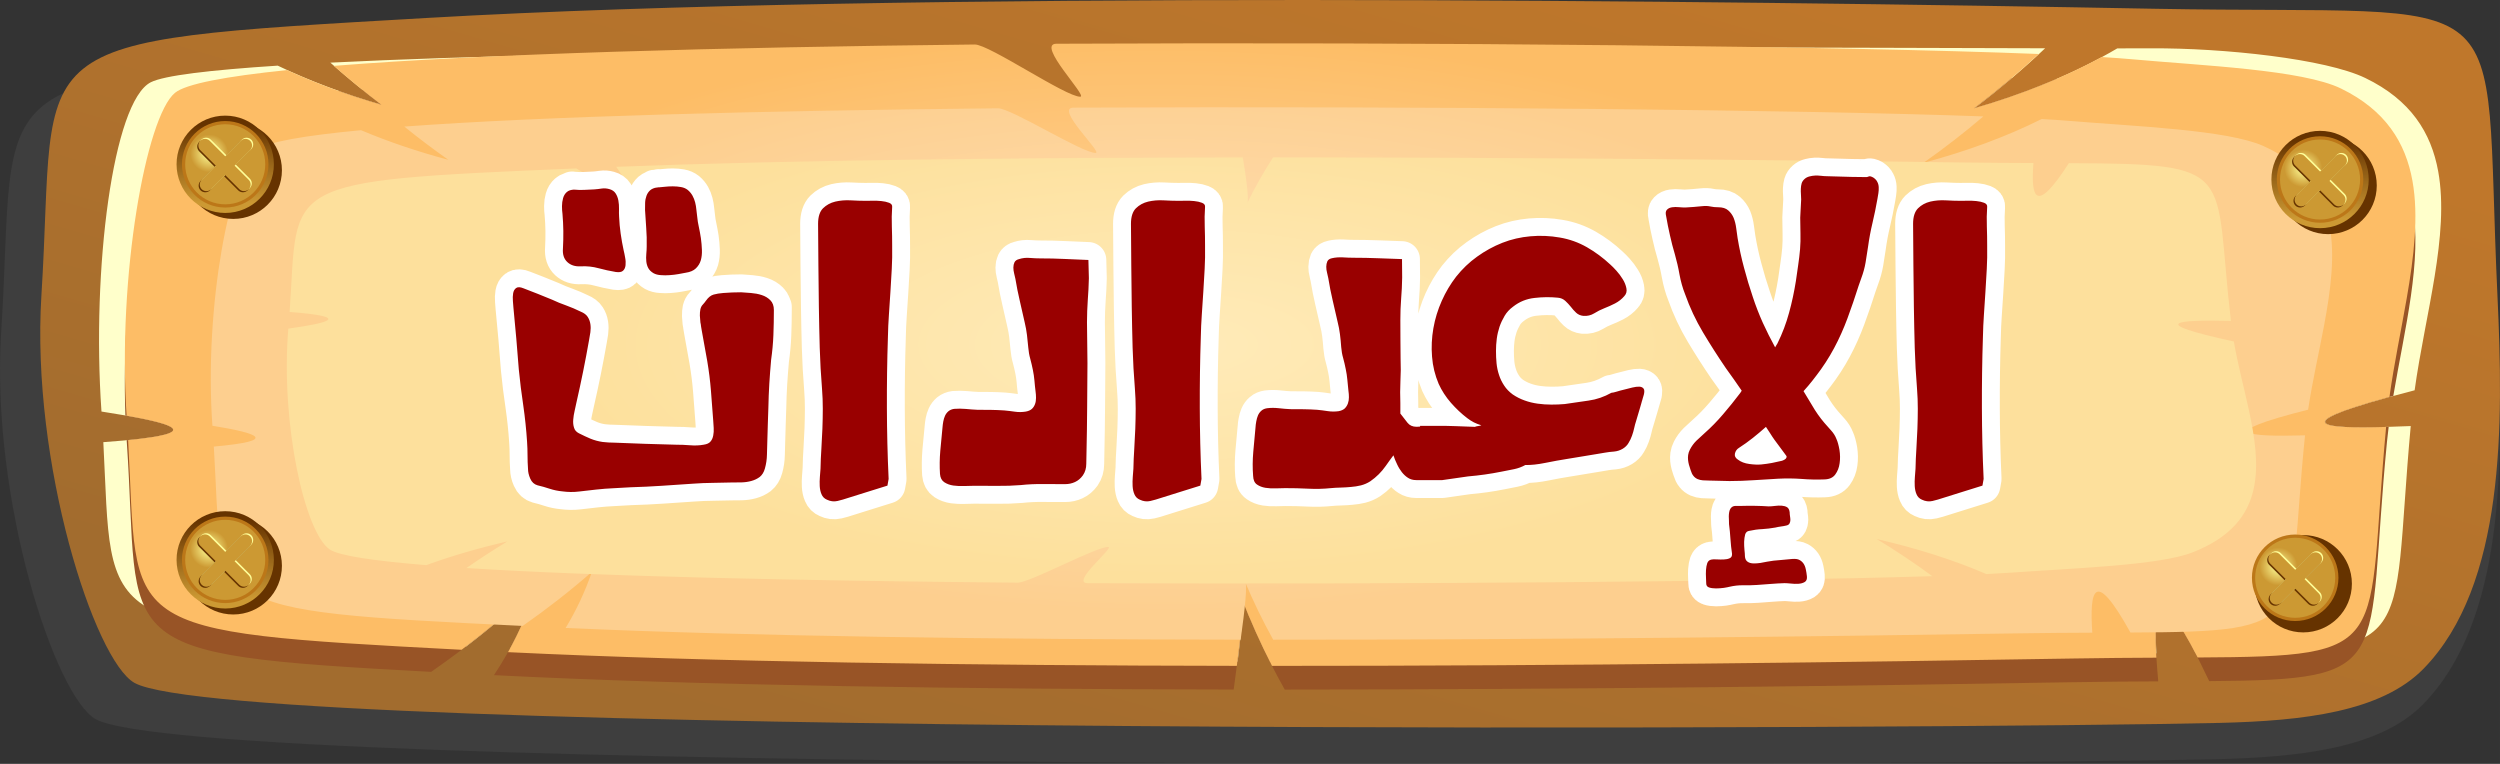 <?xml version="1.0" encoding="UTF-8"?>
<!DOCTYPE svg PUBLIC "-//W3C//DTD SVG 1.1//EN" "http://www.w3.org/Graphics/SVG/1.1/DTD/svg11.dtd">
<!-- Creator: CorelDRAW X7 -->
<svg xmlns="http://www.w3.org/2000/svg" xml:space="preserve" width="59.131mm" height="18.068mm" version="1.1" style="shape-rendering:geometricPrecision; text-rendering:geometricPrecision; image-rendering:optimizeQuality; fill-rule:evenodd; clip-rule:evenodd"
viewBox="0 0 5913160 1806821"
 xmlns:xlink="http://www.w3.org/1999/xlink">
 <rect x="0" y="0" width="5913160" height="1806821" fill="#333333" stroke="none"/>
 <defs>
  <style type="text/css">
   <![CDATA[
    .str0 {stroke:#BC7718;stroke-width:7620.13}
    .str1 {stroke:white;stroke-width:7620.13}
    .str2 {stroke:white;stroke-width:84661.4;stroke-linecap:round;stroke-linejoin:round}
    .fil10 {fill:none}
    .fil7 {fill:#663300}
    .fil3 {fill:#985426}
    .fil17 {fill:#990000}
    .fil12 {fill:#CC9933}
    .fil11 {fill:#FFFF99}
    .fil2 {fill:#FFFFCB}
    .fil0 {fill:#4D4D4D;fill-opacity:0.42}
    .fil15 {fill:url(#id8)}
    .fil8 {fill:url(#id9)}
    .fil1 {fill:url(#id10)}
    .fil6 {fill:url(#id11)}
    .fil16 {fill:url(#id12)}
    .fil14 {fill:url(#id13)}
    .fil5 {fill:url(#id14)}
    .fil9 {fill:url(#id15)}
    .fil13 {fill:url(#id16)}
    .fil4 {fill:url(#id17)}
   ]]>
  </style>
     <mask id="id0">
  <linearGradient id="id1" gradientUnits="userSpaceOnUse" x1="5.48755e+006" y1="389137" x2="5.48755e+006" y2="460058">
   <stop offset="0" style="stop-opacity:1; stop-color:white"/>
   <stop offset="1" style="stop-opacity:0; stop-color:white"/>
  </linearGradient>
      <rect style="fill:url(#id1)" x="5385251" y="322285" width="204603" height="204613"/>
     </mask>
     <mask id="id2">
  <linearGradient id="id3" gradientUnits="userSpaceOnUse" x1="5.42872e+006" y1="1.33113e+006" x2="5.42872e+006" y2="1.40205e+006">
   <stop offset="0" style="stop-opacity:1; stop-color:white"/>
   <stop offset="1" style="stop-opacity:0; stop-color:white"/>
  </linearGradient>
      <rect style="fill:url(#id3)" x="5326420" y="1264281" width="204603" height="204613"/>
     </mask>
     <mask id="id4">
  <linearGradient id="id5" gradientUnits="userSpaceOnUse" x1="532689" y1="1.28875e+006" x2="532689" y2="1.35967e+006">
   <stop offset="0" style="stop-opacity:1; stop-color:white"/>
   <stop offset="1" style="stop-opacity:0; stop-color:white"/>
  </linearGradient>
      <rect style="fill:url(#id5)" x="430387" y="1221901" width="204603" height="204613"/>
     </mask>
     <mask id="id6">
  <linearGradient id="id7" gradientUnits="userSpaceOnUse" x1="532689" y1="353136" x2="532689" y2="424057">
   <stop offset="0" style="stop-opacity:1; stop-color:white"/>
   <stop offset="1" style="stop-opacity:0; stop-color:white"/>
  </linearGradient>
      <rect style="fill:url(#id7)" x="430387" y="286285" width="204603" height="204613"/>
     </mask>
  <linearGradient id="id8" gradientUnits="userSpaceOnUse" x1="532689" y1="296525" x2="532689" y2="480658">
   <stop offset="0" style="stop-opacity:1; stop-color:#663300"/>
   <stop offset="1" style="stop-opacity:1; stop-color:#CC9933"/>
  </linearGradient>
  <linearGradient id="id9" gradientUnits="objectBoundingBox" xlink:href="#id8" x1="50%" y1="10.004%" x2="50%" y2="89.996%">
  </linearGradient>
  <linearGradient id="id10" gradientUnits="userSpaceOnUse" x1="3.33511e+006" y1="-275505" x2="2.67325e+006" y2="1.99631e+006">
   <stop offset="0" style="stop-opacity:1; stop-color:#BF772B"/>
   <stop offset="1" style="stop-opacity:1; stop-color:#A26C2E"/>
  </linearGradient>
  <radialGradient id="id11" gradientUnits="userSpaceOnUse" gradientTransform="matrix(1.25966E-005 0.41 -1.104 2.56339E-005 3.67503E+006 -322216)" cx="2.77446e+006" cy="815754" r="1.33338e+006" fx="2.77446e+006" fy="815754">
   <stop offset="0" style="stop-opacity:1; stop-color:#FFEBB9"/>
   <stop offset="1" style="stop-opacity:1; stop-color:#FDE09C"/>
  </radialGradient>
  <radialGradient id="id12" gradientUnits="userSpaceOnUse" gradientTransform="matrix(0.001 1.26 -1.261 0.001 952150 -261605)" cx="495268" cy="362986" r="35560.6" fx="495268" fy="362986">
   <stop offset="0" style="stop-opacity:1; stop-color:#FFFF99"/>
   <stop offset="1" style="stop-opacity:1; stop-color:#CC9933"/>
  </radialGradient>
  <radialGradient id="id13" gradientUnits="userSpaceOnUse" gradientTransform="matrix(0.001 1.26 -1.261 0.001 2.13152E+006 672742)" xlink:href="#id12" cx="495268" cy="1.2986e+006" r="35560.6" fx="495268" fy="1.2986e+006">
  </radialGradient>
  <radialGradient id="id14" gradientUnits="userSpaceOnUse" gradientTransform="matrix(1.25966E-005 -0.416 -1.104 -2.60073E-005 3.64829E+006 1.95489E+006)" cx="2.75646e+006" cy="807834" r="1.53511e+006" fx="2.75646e+006" fy="807834">
   <stop offset="0" style="stop-opacity:1; stop-color:#FFE1BB"/>
   <stop offset="1" style="stop-opacity:1; stop-color:#FDCF8F"/>
  </radialGradient>
  <radialGradient id="id15" gradientUnits="userSpaceOnUse" gradientTransform="matrix(0.001 1.26 -1.261 0.001 5.94567E+006 -6.46939E+006)" xlink:href="#id12" cx="5.45013e+006" cy="398987" r="35560.6" fx="5.45013e+006" fy="398987">
  </radialGradient>
  <radialGradient id="id16" gradientUnits="userSpaceOnUse" gradientTransform="matrix(0.001 1.26 -1.261 0.001 7.07433E+006 -5.45453E+006)" xlink:href="#id12" cx="5.3913e+006" cy="1.34098e+006" r="35560.6" fx="5.3913e+006" fy="1.34098e+006">
  </radialGradient>
  <radialGradient id="id17" gradientUnits="userSpaceOnUse" gradientTransform="matrix(1.25966E-005 -0.41 -1.104 -2.5634E-005 3.56167E+006 1.87143E+006)" cx="2.73329e+006" cy="750353" r="1.63601e+006" fx="2.73329e+006" fy="750353">
   <stop offset="0" style="stop-opacity:1; stop-color:#FFD6A1"/>
   <stop offset="1" style="stop-opacity:1; stop-color:#FDBD66"/>
  </radialGradient>
 </defs>
 <g id="Layer_x0020_1">
  <g id="_1953768144">
   <path class="fil0" d="M5084366 106752c-1049588,-19481 -3014911,-43011 -4153030,21600 -1009837,57351 -889475,45161 -928546,656561 -25250,395167 127232,862835 223764,916266 238464,132002 4442995,108432 5013275,94661 199723,-4820 387856,-25700 489578,-128202 196403,-197903 192243,-578450 177643,-882315 -36611,-762233 70501,-662001 -822684,-678571z"/>
   <path class="fil1" d="M5097696 20750c-1032677,-19490 -2966370,-43010 -4086159,21601 -993597,57341 -875155,45160 -913605,656561 -24851,395167 125192,862834 220163,916265 234614,132003 4371474,108432 4932564,94662 196513,-4820 381606,-25691 481708,-128212 193243,-197894 189133,-578440 174773,-882305 -36011,-762233 69361,-662001 -809444,-678572zm-4536657 783064c-13170,18800 -21350,43170 -20630,64471 1130,33350 21351,65161 40201,95261 11950,19071 30250,36031 50851,50161 126802,87042 312405,40041 368136,-77421 30420,-64101 -2030,-153883 -65601,-197924 -103282,-71541 -317326,-13960 -372957,65452zm4403115 0c-13160,18800 -21340,43170 -20630,64471 1130,33350 21360,65161 40200,95261 11950,19071 30261,36031 50861,50161 126792,87042 312395,40041 368136,-77421 30421,-64101 -2030,-153883 -65601,-197924 -103291,-71541 -317325,-13960 -372966,65452z"/>
   <path class="fil2" d="M4943914 1547176c-496889,8450 -1215511,17800 -1940003,17590 -24711,-48970 -47001,-99091 -66911,-150352 7000,2490 190,72381 -9690,150292 -619791,-780 -1238321,-8810 -1720590,-30650 25361,-46601 46121,-95532 62461,-146723 -52450,49721 -107931,96922 -166422,141683l-3280 -170c-887985,-46211 -831934,-39231 -855095,-483038 274125,-19711 161773,-46661 -4350,-72422l-110 -1510c-23350,-335235 27351,-731992 116702,-777323 31291,-15880 138292,-28800 300285,-39320 75131,36080 157143,66841 245634,92571 -42340,-32300 -82721,-65531 -121192,-99661 320036,-16081 786964,-25421 1297772,-30651 111662,-1150 384347,139032 499129,138262 101651,-680 45270,-142412 147772,-142842 835664,-3640 1674578,190 2111246,1250 -51951,49131 -107712,96462 -167343,141932 126242,-36710 239274,-83661 338046,-141682 31820,0 58671,-50 79851,-160 172343,-910 412987,24950 506679,70191 107431,51881 155902,129242 172503,220934 27260,150402 -31201,339386 -55771,517729 -350196,90181 -202904,92951 -9231,84611 -49310,535089 29461,535159 -508798,537249 -86232,-165583 -98362,-105872 -92762,450 -48001,310 -99951,800 -156532,1760z"/>
   <path class="fil3" d="M4901083 1613647c-477978,8230 -1165660,17291 -1862302,17391 -39220,-69762 -73261,-141983 -102241,-216624 8970,3180 -4730,116982 -18531,216554 -636360,-890 -1270511,-9751 -1749729,-34051 43290,-64871 76581,-134832 100441,-209584 -76531,72572 -159582,139773 -248914,201804 -783723,-41931 -686221,-55321 -719962,-544609l-220 -3330c174883,-16691 116282,-37651 -3010,-58481 -11520,-315756 50101,-655941 117382,-707122 32421,-24671 173493,-44521 387767,-60141 32440,11540 65891,22340 100321,32350 -15620,-11910 -30960,-23960 -46041,-36110 331416,-21911 813914,-34861 1335973,-40831l113632 -1300 260964 98242 147403 -101332c88441,-60791 242874,-870 363226,-890 670711,-150 1305912,7700 1681458,18620 -28730,24461 -58461,48421 -89231,71891 68161,-19820 132482,-42630 192773,-68551 76962,2750 137893,5620 179593,8600 167513,11951 403967,24671 495619,69441 105091,51321 152502,127853 168753,218544 23640,132002 -18701,294065 -45361,452158 -257465,69781 -166503,78241 -10980,73371 -1480,11550 -2790,23070 -3911,34511 -52390,535239 27691,563569 -420557,566869 -136222,-287595 -134102,-153502 -120562,580 -60321,270 -127932,720 -203753,2030z"/>
   <path class="fil4" d="M4901003 1557586c-484858,8340 -1185490,17561 -1892402,17391 -26811,-52211 -50841,-105732 -72141,-160563 7320,2590 -420,78591 -11001,160513 -624230,-810 -1246951,-9261 -1723949,-32401 27501,-49131 49811,-100902 67141,-155193 -55540,52651 -114481,102482 -176793,149563 -830664,-43731 -763622,-44701 -788833,-496028 169243,-16491 112932,-37101 -3590,-57631 -21760,-330386 46031,-707492 114492,-763693 25730,-21141 119992,-38911 264974,-53741 68922,31550 143383,58821 223104,82001 -39160,-29880 -76641,-60531 -112492,-91991 353806,-28361 914416,-43981 1516106,-50561 33821,-350 215424,123992 249494,123512 18501,-260 -105502,-125062 -56511,-125302 904596,-4440 1860812,5930 2323660,24250 -47801,44291 -98742,87112 -152863,128382 111022,-32280 211834,-72481 301695,-121162 27461,1680 51221,3390 70661,5160 167033,15181 403977,24671 495629,69442 105091,51320 152492,127842 168753,218543 14900,83202 3580,178343 -13491,276905 -13360,77181 -30280,156473 -40900,233764 -243165,66651 -157943,75491 -7951,71091 -49190,524619 26591,542799 -445857,545319 -93842,-183683 -104452,-114252 -97452,430 -59251,270 -125412,730 -199483,2000z"/>
   <path class="fil5" d="M4764061 1498195c-449058,7130 -1097929,15011 -1752610,14871 -24830,-44651 -47101,-90422 -66821,-137323 6780,2230 -380,67211 -10180,137273 -578120,-680 -1154850,-7911 -1596607,-27711 25470,-42011 46120,-86281 62191,-132722 -51441,45031 -106042,87651 -163743,127912 -769303,-37401 -707202,-38221 -730562,-424207 156752,-14110 104591,-31731 -3321,-49281 -20150,-282555 42621,-605050 106032,-653121 23831,-18080 111122,-33281 245394,-45961 63842,26981 132793,50301 206634,70131 -36271,-25560 -70981,-51770 -104182,-78671 327666,-24250 846864,-37611 1404104,-43231 31330,-320 199503,106032 231074,105622 17130,-230 -97712,-106962 -52351,-107172 837784,-3790 1723349,5070 2152016,20751 -44270,37880 -91451,74491 -141582,109792 102832,-27601 196203,-61982 279425,-103612 25430,1430 47430,2890 65431,4400 154692,12980 374136,21110 459018,59391 97321,43881 141232,109332 156292,186903 13800,71161 3310,152523 -12500,236814 -12370,66001 -28041,133812 -37881,199913 -225203,57001 -146272,64551 -7350,60791 -45571,448658 24621,464208 -412927,466368 -86921,-157082 -96741,-97711 -90251,360 -54881,230 -116162,630 -184743,1720z"/>
   <path class="fil6" d="M4638138 384256c-416867,-5710 -1019227,-12010 -1626987,-11900 -23050,35731 -43721,72362 -62011,109882 6280,-1770 -370,-53781 -9470,-109852 -536669,550 -1072068,6340 -1482155,22181 23640,33620 42820,69041 57721,106201 -47751,-36030 -98422,-70131 -151993,-102351 -714162,29930 -656521,30590 -678201,339455 145512,11291 97091,25391 -3080,39441 -18711,226094 39570,484168 98441,522629 22121,14470 103152,26630 227804,36781 59261,-21591 123272,-40261 191813,-56111 -33670,20440 -65901,41420 -96711,62951 304185,19400 786163,30100 1303452,34590 29080,250 185213,-84841 214503,-84521 15901,180 -90691,85591 -48580,85761 777723,3030 1599827,-4070 1997743,-16610 -41090,-30300 -84881,-59611 -131422,-87861 95462,22100 182123,49610 259384,82931 23611,-1160 44031,-2330 60761,-3540 143583,-10380 347306,-16880 426108,-47521 90341,-35120 131112,-87491 145082,-149562 12810,-56931 3070,-122042 -11600,-189494 -11490,-52821 -26030,-107081 -35171,-159972 -209053,-45621 -135782,-51661 -6820,-48661 -42300,-359016 22861,-371456 -383336,-373176 -80672,125692 -89792,78181 -83772,-300 -50951,-190 -107841,-500 -171503,-1371z"/>
   <g>
    <circle class="fil7" cx="5506593" cy="438714" r="115092"/>
    <circle class="fil8" cx="5487556" cy="424593" r="115092"/>
    <circle class="fil9 str0" cx="5487556" cy="424593" r="98493"/>
    <path class="fil10 str1" style="mask:url(#id0)" d="M5487553 326096c-54401,0 -98492,44090 -98492,98501 0,54401 44091,98492 98492,98492 54401,0 98491,-44091 98491,-98492 0,-54411 -44090,-98501 -98491,-98501z"/>
    <g>
     <path class="fil7" d="M5543824 371716l-10 -10c-6110,-6110 -16091,-6110 -22201,0l-36720 36721 -36761 -36751c-6110,-6110 -16100,-6100 -22210,10l0 0c-6110,6110 -6110,16091 0,22201l36760 36750 -33410 33411c-6110,6110 -6110,16080 0,22190l20 20c6110,6110 16080,6110 22190,0l33411 -33400 33370 33370c6110,6110 16091,6110 22201,0l0 0c6110,-6110 6120,-16100 10,-22210l-33371 -33381 36721 -36720c6110,-6110 6110,-16091 0,-22201z"/>
     <path class="fil11" d="M5549184 366356l-10 -10c-6110,-6110 -16090,-6110 -22201,0l-36720 36721 -36761 -36761c-6110,-6110 -16100,-6090 -22210,20l0 0c-6110,6110 -6110,16090 0,22201l36760 36750 -33410 33411c-6110,6110 -6110,16080 0,22190l20 20c6110,6110 16090,6110 22200,0l33401 -33410 33370 33380c6111,6110 16091,6110 22201,0l0 0c6110,-6110 6120,-16110 10,-22220l-33371 -33371 36721 -36720c6120,-6111 6120,-16091 0,-22201z"/>
     <path class="fil12" d="M5546504 369036l-10 -10c-6110,-6110 -16090,-6110 -22201,0l-36720 36721 -36761 -36751c-6110,-6110 -16100,-6100 -22210,10l0 0c-6110,6110 -6110,16091 0,22201l36760 36750 -33410 33411c-6110,6110 -6110,16080 0,22190l20 20c6110,6110 16080,6110 22190,0l33411 -33410 33370 33380c6110,6110 16091,6110 22201,0l0 0c6110,-6110 6120,-16100 10,-22220l-33371 -33371 36721 -36720c6110,-6110 6110,-16091 0,-22201z"/>
    </g>
   </g>
   <g>
    <circle class="fil7" cx="5447762" cy="1380710" r="115092"/>
    <circle class="fil8" cx="5428725" cy="1366589" r="115092"/>
    <circle class="fil13 str0" cx="5428725" cy="1366589" r="98493"/>
    <path class="fil10 str1" style="mask:url(#id2)" d="M5428722 1268091c-54401,0 -98492,44091 -98492,98502 0,54401 44091,98492 98492,98492 54401,0 98491,-44091 98491,-98492 0,-54411 -44090,-98502 -98491,-98502z"/>
    <g>
     <path class="fil7" d="M5484993 1313712l-10 -10c-6110,-6110 -16091,-6110 -22201,0l-36720 36721 -36761 -36751c-6110,-6110 -16100,-6100 -22210,10l0 0c-6110,6110 -6110,16090 0,22201l36760 36750 -33410 33411c-6110,6110 -6110,16080 0,22190l20 20c6110,6110 16080,6110 22190,0l33411 -33400 33370 33370c6110,6110 16091,6110 22201,0l0 0c6110,-6110 6120,-16100 10,-22210l-33371 -33381 36721 -36720c6110,-6111 6110,-16091 0,-22201z"/>
     <path class="fil11" d="M5490353 1308352l-10 -10c-6110,-6110 -16090,-6110 -22201,0l-36720 36721 -36761 -36761c-6110,-6110 -16100,-6090 -22210,20l0 0c-6110,6110 -6110,16090 0,22201l36760 36750 -33410 33411c-6110,6110 -6110,16080 0,22190l20 20c6110,6110 16090,6110 22200,0l33401 -33411 33370 33381c6111,6110 16091,6110 22201,0l0 0c6110,-6110 6120,-16110 10,-22220l-33371 -33371 36721 -36720c6120,-6111 6120,-16091 0,-22201z"/>
     <path class="fil12" d="M5487673 1311032l-10 -10c-6110,-6110 -16090,-6110 -22201,0l-36720 36721 -36761 -36751c-6110,-6110 -16100,-6100 -22210,10l0 0c-6110,6110 -6110,16090 0,22201l36760 36750 -33410 33411c-6110,6110 -6110,16080 0,22190l20 20c6110,6110 16080,6110 22190,0l33411 -33410 33370 33380c6110,6110 16091,6110 22201,0l0 0c6110,-6110 6120,-16100 10,-22220l-33371 -33371 36721 -36720c6110,-6111 6110,-16091 0,-22201z"/>
    </g>
   </g>
   <g>
    <circle class="fil7" cx="551729" cy="1338329" r="115092"/>
    <circle class="fil8" cx="532692" cy="1324208" r="115092"/>
    <circle class="fil14 str0" cx="532692" cy="1324208" r="98493"/>
    <path class="fil10 str1" style="mask:url(#id4)" d="M532689 1225711c-54401,0 -98492,44090 -98492,98501 0,54401 44091,98492 98492,98492 54401,0 98492,-44091 98492,-98492 0,-54411 -44091,-98501 -98492,-98501z"/>
    <g>
     <path class="fil7" d="M588960 1271332l-10 -10c-6110,-6111 -16090,-6111 -22200,0l-36721 36720 -36761 -36751c-6110,-6110 -16100,-6100 -22210,10l0 0c-6110,6111 -6110,16091 0,22201l36761 36750 -33411 33411c-6110,6110 -6110,16080 0,22190l20 20c6110,6111 16080,6111 22190,0l33411 -33400 33371 33370c6110,6111 16090,6111 22200,0l0 0c6110,-6110 6120,-16100 10,-22210l-33371 -33381 36721 -36720c6110,-6110 6110,-16090 0,-22200z"/>
     <path class="fil11" d="M594320 1265971l-10 -10c-6110,-6110 -16090,-6110 -22200,0l-36721 36721 -36761 -36761c-6110,-6110 -16100,-6090 -22210,20l0 0c-6110,6111 -6110,16091 0,22201l36761 36750 -33411 33411c-6110,6110 -6110,16080 0,22190l20 20c6110,6110 16090,6110 22200,0l33401 -33410 33371 33380c6110,6110 16090,6110 22200,0l0 0c6110,-6110 6120,-16110 10,-22220l-33371 -33371 36721 -36720c6120,-6110 6120,-16090 0,-22201z"/>
     <path class="fil12" d="M591640 1268651l-10 -10c-6110,-6110 -16090,-6110 -22200,0l-36721 36721 -36761 -36751c-6110,-6110 -16100,-6100 -22210,10l0 0c-6110,6111 -6110,16091 0,22201l36761 36750 -33411 33411c-6110,6110 -6110,16080 0,22190l20 20c6110,6110 16080,6110 22190,0l33411 -33410 33371 33380c6110,6110 16090,6110 22200,0l0 0c6110,-6110 6120,-16100 10,-22220l-33371 -33371 36721 -36720c6110,-6110 6110,-16090 0,-22201z"/>
    </g>
   </g>
   <g>
    <circle class="fil7" cx="551729" cy="402713" r="115092"/>
    <circle class="fil15" cx="532692" cy="388592" r="115092"/>
    <circle class="fil16 str0" cx="532692" cy="388592" r="98493"/>
    <path class="fil10 str1" style="mask:url(#id6)" d="M532689 290095c-54401,0 -98492,44091 -98492,98502 0,54400 44091,98491 98492,98491 54401,0 98492,-44091 98492,-98491 0,-54411 -44091,-98502 -98492,-98502z"/>
    <g>
     <path class="fil7" d="M588960 335716l-10 -10c-6110,-6110 -16090,-6110 -22200,0l-36721 36720 -36761 -36750c-6110,-6110 -16100,-6100 -22210,10l0 0c-6110,6110 -6110,16090 0,22200l36761 36751 -33411 33410c-6110,6110 -6110,16081 0,22191l20 20c6110,6110 16080,6110 22190,0l33411 -33401 33371 33371c6110,6110 16090,6110 22200,0l0 0c6110,-6110 6120,-16101 10,-22211l-33371 -33380 36721 -36721c6110,-6110 6110,-16090 0,-22200z"/>
     <path class="fil11" d="M594320 330356l-10 -10c-6110,-6111 -16090,-6111 -22200,0l-36721 36720 -36761 -36760c-6110,-6111 -16100,-6091 -22210,20l0 0c-6110,6110 -6110,16090 0,22200l36761 36751 -33411 33410c-6110,6110 -6110,16080 0,22191l20 20c6110,6110 16090,6110 22200,0l33401 -33411 33371 33381c6110,6110 16090,6110 22200,0l0 0c6110,-6111 6120,-16111 10,-22221l-33371 -33370 36721 -36721c6120,-6110 6120,-16090 0,-22200z"/>
     <path class="fil12" d="M591640 333036l-10 -10c-6110,-6110 -16090,-6110 -22200,0l-36721 36720 -36761 -36750c-6110,-6110 -16100,-6100 -22210,10l0 0c-6110,6110 -6110,16090 0,22200l36761 36751 -33411 33410c-6110,6110 -6110,16080 0,22191l20 20c6110,6110 16080,6110 22190,0l33411 -33411 33371 33381c6110,6110 16090,6110 22200,0l0 0c6110,-6111 6120,-16101 10,-22221l-33371 -33370 36721 -36721c6110,-6110 6110,-16090 0,-22200z"/>
    </g>
   </g>
  </g>
  <g>
   <path class="fil10 str2" d="M1214451 728352c-380,-4270 -740,-9670 -1300,-16370 -560,-6700 -380,-12830 560,-18230 930,-5390 3160,-9670 7060,-12470 3730,-2781 9680,-2601 17680,750 11160,4280 22320,8550 33491,13020 10970,4460 22320,8930 33850,13770 10610,5020 21950,9680 33681,13760 11720,4280 23070,9120 34030,14520 7820,3161 13400,7431 16571,12461 3350,5200 5390,10790 6320,16930 930,6140 930,12650 0,19340 -930,6700 -2050,13031 -3170,18801 -8551,48920 -18601,98411 -29951,148082 -1110,5390 -2420,11720 -4080,18780 -1680,7071 -2800,14141 -3350,21021 -570,6890 0,13220 1860,18980 1670,5950 5570,10240 11340,13210 9860,5030 19160,9310 27911,13031 8740,3530 18040,6130 28270,7620 9120,1110 18610,1680 28471,1680 48550,2040 97111,3710 145482,4830 10600,0 21580,370 32921,1300 11350,930 22140,560 32190,-1300 7620,-1120 13020,-3530 16180,-7440 3350,-3720 5391,-8560 6511,-14331 1110,-5760 1490,-11710 1110,-17660 -360,-5960 -730,-11720 -1110,-17310l-5391 -70691c-1860,-23621 -4840,-47071 -8750,-70322l-13020 -72371c-740,-3710 -1310,-6880 -1680,-9860 -180,-2790 -730,-5950 -1480,-9120 -560,-5580 -1120,-10970 -1300,-16180 -190,-5200 370,-10421 1300,-15431 1120,-4470 2970,-8000 5580,-10610 2600,-2790 5210,-5960 7820,-9680 5380,-7620 11340,-12280 17851,-14130 6520,-1870 13950,-2980 22700,-3720 13950,-1120 28080,-1680 42411,-1680 6700,370 14320,930 23260,1680 8930,740 17300,2230 25300,4840 8181,2600 14881,6690 20461,12280 5580,5570 8370,13380 8370,23060 0,20091 -370,39811 -1120,59161 -730,19351 -2600,38881 -5380,58601 -1680,19161 -3170,38131 -4290,56551 -1110,18611 -1860,37391 -2230,56741 -370,13021 -930,25861 -1300,38691 -380,12660 -750,25490 -1120,38511 -180,10980 -560,22140 -930,33490 -180,11530 -1860,22511 -4830,33111 -2420,8930 -6701,15630 -12281,20100 -5770,4270 -12290,7440 -19910,9480 -7440,2050 -15260,3170 -23630,3350 -8180,190 -15811,190 -22881,190 -15250,370 -30500,750 -45581,930 -15070,180 -29950,740 -44640,1850 -25111,1680 -50051,3350 -74602,5030 -24560,1670 -49300,2790 -74231,3540 -12830,731 -26050,1481 -39810,2231 -13771,550 -27341,1670 -41111,3150 -13760,1500 -27351,2990 -40561,4650 -13390,1680 -26780,1500 -40181,-360 -10050,-940 -19900,-2970 -29580,-6140 -9490,-3161 -19160,-5951 -28840,-8181 -7801,-2240 -13571,-7450 -17111,-15630 -3720,-8370 -5390,-16190 -5390,-23440 -750,-10420 -1120,-20831 -1120,-31631 0,-10600 -380,-21580 -1110,-32370 -1870,-28651 -4840,-57111 -8940,-85582 -4280,-28270 -7810,-56731 -10600,-85381 -3710,-48741 -7810,-97102 -12650,-145483zm3310496 -198873c0,-16730 3910,-29021 11710,-36831 8000,-7820 17500,-13020 29030,-15820 11340,-2600 23621,-3710 36461,-2970 13030,740 24560,1120 34600,1120 3730,0 9111,0 16191,-180 7250,-200 14320,0 21570,730 7080,750 13220,2050 18420,4100 5210,2050 7630,5200 7260,9490 -1120,15631 -1300,31251 -750,46691 570,15440 750,30891 750,46511 370,17860 0,35710 -930,53761 -930,18050 -2050,35900 -3170,53771 -1110,17660 -2230,35530 -3530,53581 -1300,18030 -2050,35900 -2420,53750 -1860,56181 -2600,112182 -2410,167803 180,55631 1480,111632 4080,167813l-2780 15800c-15820,4851 -31250,9681 -46520,14521 -15251,4830 -30681,9670 -46311,14510 -8190,2790 -16561,5210 -25121,7250 -8550,2050 -16920,940 -25120,-2980 -6130,-2600 -10410,-6880 -12830,-12830 -2600,-5950 -3900,-12470 -4270,-19531 -380,-7070 -200,-14320 370,-21590 730,-7250 1110,-13570 1480,-19150 370,-15811 930,-31631 2050,-47251 930,-15630 1670,-31451 2420,-47261 550,-15810 930,-31620 930,-47441 0,-15810 -560,-31620 -1860,-47610 -2610,-32381 -4470,-64572 -5390,-96552 -930,-32001 -1500,-64191 -2050,-96932 -380,-33120 -750,-65851 -1120,-98041 -380,-32371 -560,-65111 -740,-98232zm-584150 -18410c-1680,-7070 -1110,-11911 2050,-15071 2970,-3170 7070,-5020 12270,-5770 5030,-750 10420,-750 16190,-180 5960,550 10790,750 14880,750 6511,-380 13211,-750 20101,-1320 6880,-550 13580,-1300 20080,-1850 6890,-750 13400,-560 19170,740 5761,1310 11901,1860 18411,1860 10240,0 18240,2420 23820,7450 5580,4830 9850,10781 12830,17851 2790,7250 4840,15070 5950,23820 1120,8730 2240,16730 3351,24001 3920,23620 8940,47060 15260,70311 6140,23250 13020,46140 20650,68651 6880,21020 14880,41481 23631,61021 8930,19720 18780,39061 29200,58231 1110,-1680 2050,-3350 2790,-4850 740,-1480 1670,-2780 2610,-4270 11710,-23631 20830,-47811 27531,-72561 6880,-24731 12100,-49851 16180,-75152 1870,-12830 3540,-25300 5400,-37580 1850,-12471 3350,-24921 4470,-37771 930,-12270 1300,-24550 930,-37011 -380,-12290 -560,-24940 -560,-37590 360,-6880 740,-14131 1110,-21571 370,-7440 750,-14510 1120,-21390 0,-4470 -190,-8750 -550,-12840 -380,-4280 -380,-8560 -200,-12830 200,-4281 750,-8381 1870,-12281 1110,-3910 3530,-7450 7060,-10610 3350,-2980 7070,-4840 11540,-5950 4280,-1110 8741,-1860 13211,-2050 4650,-180 9300,0 13950,560 4830,560 9120,930 13020,930l59531 1670c5400,0 10420,0 15250,190 4650,190 9680,190 14701,190 4280,370 7630,0 10050,-1300 2420,-1300 6130,-380 11160,2410 4460,2970 7620,6320 9490,10240 2050,3720 3160,8000 3350,12650 180,4831 0,9481 -750,13951 -750,4460 -1480,8930 -2230,13400 -3350,19150 -7250,38131 -11720,56921 -4470,18780 -8000,37761 -10600,56931 -1870,12460 -3730,24550 -5770,36830 -2050,12091 -5400,24371 -10051,36831 -4460,12280 -8740,24931 -12830,37771 -4100,13020 -8560,25850 -13400,39060 -8370,24741 -18050,48561 -29400,71812 -11331,23260 -24551,45760 -39801,67161 -6510,9120 -13210,17850 -19910,26420 -6691,8550 -13761,16921 -21391,25301 6140,10230 12840,21200 20090,33300 8741,15250 18611,29201 29391,41851 5020,5950 10420,11720 15820,17860 5390,5950 9670,12470 12470,19901 2971,6520 5381,15260 7251,26050 1670,10970 1860,21390 370,31621 -1310,10230 -4840,18980 -10241,26420 -5380,7440 -13760,11350 -25110,11730 -18220,730 -36271,360 -54501,-1120 -18240,-1310 -36471,-1500 -55071,-560 -19170,1110 -38511,2410 -57671,3530 -19350,1300 -38510,2050 -57861,2050 -8000,0 -15810,-190 -23620,-570 -7820,-360 -15630,-550 -23251,-550 -6150,0 -11540,-180 -16000,-560 -4650,-370 -8750,-1300 -12650,-2970 -3730,-1680 -7080,-4100 -9680,-7450 -2790,-3150 -5020,-8000 -6880,-14130 -1490,-4650 -2790,-8940 -3910,-12470 -930,-3720 -1680,-7441 -2050,-11151 -360,-3920 -360,-7820 190,-11730 560,-4090 1860,-8190 4100,-12650 4080,-8000 9110,-14890 15250,-21020 6130,-5950 12650,-11901 19160,-17671 15620,-13770 30321,-28830 44271,-45210 14150,-16371 27170,-32741 39631,-49121l2240 -3150 2040 -3350c-6140,-9121 -12281,-17861 -18421,-26601 -6140,-8750 -12650,-17680 -19160,-26800 -18790,-27531 -36831,-55801 -53951,-84452 -17110,-28650 -31250,-58781 -42411,-90411 -5950,-14890 -10240,-30521 -13220,-46701 -2780,-16180 -6500,-31801 -10780,-47071 -4470,-14880 -8370,-29950 -11720,-45201 -3530,-15250 -6510,-30510 -9120,-45760zm94321 855014c-370,-5770 -370,-11720 0,-17860 370,-6320 1490,-11540 2980,-16190 1670,-4461 4650,-7251 9120,-8361 2780,-750 7251,-940 13021,-570 5760,380 11530,380 16930,190 5390,-190 10230,-1120 14130,-2970 4090,-1870 5770,-5400 5400,-10800 -1680,-11340 -2980,-22870 -3730,-34970 -730,-11901 -1850,-23631 -3350,-34781 0,-2240 0,-5030 -180,-8190 -190,-3350 -370,-6700 -370,-10230 0,-3350 370,-6700 930,-10051 560,-3160 1490,-5950 2970,-8180 2800,-4280 6890,-6520 11920,-6520l15251 0c10230,-370 20650,-370 31430,-180 10610,180 21221,550 31821,1300 4460,0 9300,-370 15060,-1120 5590,-750 10800,-930 15820,-550 4830,370 8930,1480 12460,3530 3541,2050 5591,6140 6321,12270 0,2621 200,5401 750,8751 550,3350 930,6330 930,9300 0,2800 -740,5580 -2040,8190 -1310,2410 -3720,4090 -7261,4830 -4460,1120 -8930,1860 -13390,2430 -4650,550 -8750,1480 -12840,2420 -10600,1850 -20830,3150 -31071,3710 -10230,370 -20280,1870 -30510,4090 -5020,560 -8370,3540 -9850,8560 -1300,5210 -2240,10791 -2420,17301 -190,6330 180,12650 740,18980 750,6320 1110,11340 1110,15070 380,6140 2420,10420 6150,13020 3530,2601 8180,3901 13570,4101 5400,180 10980,-200 16930,-1120 5771,-930 10981,-1861 15821,-2981 10050,-1860 20080,-3170 30130,-3720 10050,-750 20101,-1680 30331,-2790 6890,-370 12270,370 15990,2410 3910,2050 7080,4850 9680,8571 2420,3530 4280,8000 5400,13580 1120,5390 2040,10780 2600,16370 740,6510 -930,10980 -5030,13580 -4270,2600 -9300,3900 -15070,4280 -5760,370 -11710,180 -18030,-560 -6150,-560 -10981,-940 -14701,-940 -10800,380 -21770,940 -32750,1870 -10780,930 -21771,1670 -32551,2420 -10980,740 -21770,930 -32750,740 -10970,-190 -21571,1120 -32181,3540 -2970,730 -7250,1670 -13390,2601 -5950,750 -12090,1300 -18410,1300 -6330,0 -11921,-750 -16381,-2231 -4650,-1490 -6890,-4650 -6890,-9670 0,-3350 -180,-7820 -550,-13770zm77952 -306765c-5031,3150 -8181,7620 -9491,13380 -1310,5590 930,10420 6891,14330 7250,5590 16180,8931 27150,10421 10980,1490 20280,1850 28280,1120 8371,-750 16741,-2050 25121,-3540 8370,-1681 16370,-3351 24000,-5211 3710,-1120 6500,-2790 8730,-4830 2240,-2990 2620,-5220 1300,-6890 -1300,-1680 -2780,-3720 -4650,-6330 -3900,-5020 -7800,-10220 -11710,-15800 -3720,-5400 -7630,-10610 -11720,-15820 -3540,-5020 -7070,-10231 -10230,-15441 -3350,-5390 -6520,-10230 -9870,-15070 -10221,9110 -20451,17860 -31061,26231 -10610,8370 -21390,16180 -32740,23450zm-754193 -50301l0 -1800 42611 0c14140,0 28460,190 42600,750 14330,550 29021,1120 44281,1670 2600,-920 5010,-1670 7430,-1860 2430,-180 5220,-930 8000,-1860 -6130,-1860 -12090,-4090 -17670,-6880 -5580,-2970 -10980,-6320 -16000,-10240 -13391,-10230 -26231,-22311 -38321,-36081 -12090,-13950 -21760,-28830 -29020,-44831 -8561,-20290 -13951,-41680 -15621,-64191 -1870,-22690 -750,-45010 3160,-67341 3900,-22320 10601,-44091 19901,-64921 9300,-20850 20650,-39821 33860,-56931 14510,-18240 30881,-34051 49671,-47441 18600,-13400 38511,-24370 59721,-32740 21200,-8370 43341,-13391 66401,-15441 23081,-2050 46331,-1120 69581,2971 22891,3910 44091,11530 64001,22880 19721,11350 38141,24930 55251,40931 4090,3540 8931,8560 14521,14700 5570,6140 10600,12840 14880,19900 4450,7070 7250,14140 8740,21591 1480,7250 -190,13390 -4840,18410 -6130,7250 -13580,13020 -22130,17490 -8571,4280 -16931,8180 -25301,11350 -8380,3350 -16380,7250 -24000,12091 -7630,4650 -16191,6690 -25681,5950 -6880,-740 -12650,-3350 -17120,-7630 -4450,-4281 -8730,-8931 -12450,-13951 -3920,-4830 -8200,-9480 -12850,-13760 -4830,-4470 -10601,-7070 -17481,-7640 -18230,-1850 -36650,-1660 -55621,570 -18800,2050 -35720,8930 -50600,20650 -8381,6130 -15071,13390 -19911,21581 -4840,8180 -8920,16740 -12090,25850 -2980,9120 -5210,18420 -6510,28281 -1300,9860 -1860,19540 -1860,28840 0,9850 370,19530 1300,29201 920,9680 2970,18980 5950,27910 2790,8740 6890,17110 12090,24920 5030,7821 11910,14891 20281,21031 8550,5770 17870,10600 27900,14140 10050,3710 20470,6130 31071,7630 10800,1480 21400,2220 32380,2220 10780,0 21380,-370 31621,-1300 18410,-2600 37210,-5390 56361,-8180 18980,-2610 37020,-8940 53950,-18420 2981,-190 7261,-1120 12651,-2790 5590,-1680 11350,-3350 17870,-4830 6500,-1680 12830,-3170 19150,-4850 6330,-1481 11730,-2231 16381,-2041 4470,190 7800,1670 10040,4461 2230,2800 2430,7820 560,14880 370,-1850 550,-2780 750,-2970 180,-180 0,740 -750,2970 -2980,9120 -4650,14700 -5210,16930 -560,2050 -560,2240 0,370 560,-1670 1310,-4450 2410,-8370 1120,-3900 2050,-6880 2800,-8930 -2980,10240 -5950,20470 -8930,30890 -3170,10410 -6141,20651 -9121,30691 -1850,5590 -3350,11170 -4650,17120 -1300,5950 -2970,11900 -5200,18050 -2050,5951 -4850,11721 -8190,17111 -3160,5580 -7810,10040 -13580,13570 -6140,3730 -13030,5970 -20460,6700 -7451,570 -14701,1300 -21581,2610 -6320,1110 -12650,2040 -18790,3160 -6150,930 -12460,2050 -19160,3170 -8371,1300 -16941,2780 -25871,4280 -8730,1480 -17480,2970 -26030,4270 -15641,2430 -32751,5580 -51351,9311 -18420,3720 -34231,5390 -47251,5020 -8000,4460 -16750,7810 -26600,9850 -9681,1870 -19721,3910 -30141,5960 -25860,5210 -52091,8920 -78691,11160l-61021 8750 -50051 0 -2420 0 -9110 0c-7630,0 -14141,-1870 -19531,-5400 -5590,-3540 -10240,-8000 -14520,-13390 -4090,-5400 -8000,-11530 -11150,-18420 -3350,-6881 -6330,-13961 -8750,-21391 -2980,4090 -5950,8180 -9120,12280 -3160,4080 -6131,8371 -9111,12831 -9860,14140 -21950,26230 -36470,36270 -6880,4470 -14320,7630 -22131,9680 -7820,1850 -15630,3170 -23630,3720 -7990,750 -15990,1301 -24190,1481 -8181,200 -16001,570 -23431,1320 -17870,1850 -35720,2220 -53771,1300 -18050,-940 -36080,-1300 -54321,-1300 -6510,0 -13950,180 -22320,550 -8370,370 -16370,-190 -24190,-1300 -7801,-1301 -14501,-3921 -20081,-7821 -5770,-3900 -8750,-10780 -9120,-20460 -1490,-18420 -1300,-37391 370,-56741 1680,-19350 3350,-38331 5210,-56931 190,-4830 930,-9850 1860,-15070 930,-5200 2230,-10040 4090,-14320 1870,-4280 4470,-7991 8190,-11161 3531,-3170 8181,-5020 13581,-5770 8750,-1110 17860,-1110 27530,0 9670,1120 18790,1870 27531,2240 10420,0 21020,0 31620,180 10430,180 21031,560 31631,1300 8000,750 16370,1870 24940,3170 8730,1300 17110,1300 25481,180 6320,-1120 11170,-3350 14700,-6510 3350,-3340 5770,-7260 7430,-11720 1690,-4650 2420,-9490 2420,-14700 0,-5390 -370,-10220 -1110,-15070 -1120,-9111 -1860,-17851 -2610,-26411 -740,-8560 -2040,-16740 -3710,-24740 -1870,-9500 -3920,-18231 -6150,-26421 -2420,-8180 -3900,-16930 -4650,-26040 -740,-10420 -1670,-20650 -2970,-30521 -1120,-9670 -3170,-19530 -5580,-29380 -3911,-17120 -7821,-34051 -11721,-50971 -3910,-16750 -7450,-34241 -10230,-51911 -750,-4090 -1680,-8370 -2980,-13210 -1300,-4650 -1860,-9480 -1860,-14140 0,-4650 920,-8920 2600,-12841 1870,-3720 5400,-6130 10790,-7250 8000,-1860 16381,-2420 25301,-2050 8930,570 17680,930 25860,930 19350,0 38511,370 57301,1120 18790,750 37771,1300 57301,2050l370 43721c-190,17110 -1120,33661 -2420,50031 -1300,16380 -1860,33121 -1860,50231 0,15630 0,30890 180,45771 200,14880 380,30130 380,45760 740,17861 550,35351 -380,52841 -740,17481 -920,35151 -180,52831l0 24181c6140,8190 11910,15440 16930,21770 5020,6320 12091,9480 21201,9480l8560 -430zm-683862 -479538c0,-16730 3910,-29021 11720,-36831 8001,-7820 17491,-13020 29021,-15820 11340,-2600 23620,-3710 36461,-2970 13030,740 24560,1120 34600,1120 3730,0 9120,0 16190,-180 7261,-200 14321,0 21571,730 7080,750 13220,2050 18420,4100 5220,2050 7630,5200 7260,9490 -1110,15631 -1300,31251 -740,46691 560,15440 740,30891 740,46511 370,17860 0,35710 -930,53761 -930,18050 -2050,35900 -3160,53771 -1120,17660 -2240,35530 -3540,53581 -1300,18030 -2050,35900 -2410,53750 -1870,56181 -2610,112182 -2420,167803 180,55631 1480,111632 4080,167813l-2780 15800c-15820,4851 -31251,9681 -46511,14521 -15260,4830 -30690,9670 -46321,14510 -8190,2790 -16550,5210 -25120,7250 -8550,2050 -16920,940 -25110,-2980 -6141,-2600 -10421,-6880 -12841,-12830 -2600,-5950 -3900,-12470 -4270,-19531 -380,-7070 -190,-14320 370,-21590 740,-7250 1120,-13570 1480,-19150 370,-15811 940,-31631 2050,-47251 940,-15630 1670,-31451 2420,-47261 550,-15810 930,-31620 930,-47441 0,-15810 -560,-31620 -1860,-47610 -2600,-32381 -4470,-64572 -5390,-96552 -930,-32001 -1490,-64191 -2050,-96932 -380,-33120 -750,-65851 -1110,-98041 -380,-32371 -570,-65111 -750,-98232zm-451697 591590c-1110,-17670 -920,-36081 740,-55061 1680,-18970 3350,-37211 5220,-55071 370,-4650 920,-9300 1850,-14140 930,-4830 2230,-9300 4100,-13390 1850,-4090 4650,-7811 8180,-10791 3720,-2980 8190,-4830 13590,-5580 8730,-740 17850,-550 27341,180 9490,930 18610,1680 27720,2050 10600,0 21200,0 31621,190 10610,180 21210,560 31630,1300 8000,740 16370,1680 25121,2980 8730,1300 17110,1110 25480,-190 6320,-1110 11170,-3160 14700,-6330 3350,-2970 5770,-6880 7440,-11340 1680,-4460 2410,-9490 2410,-14690 0,-5400 -370,-10420 -1110,-15640 -1120,-8360 -1860,-16731 -2610,-25301 -740,-8550 -2040,-16930 -3710,-25300 -1870,-9110 -3920,-17861 -6150,-26231 -2420,-8370 -3900,-17110 -4650,-26030 -1120,-10620 -2040,-20650 -3150,-30331 -1120,-9670 -2980,-19540 -5400,-29770 -3900,-17300 -7820,-34601 -11720,-51531 -3910,-16740 -7450,-34041 -10230,-51341 -750,-3730 -1680,-8000 -2980,-12840 -1300,-5020 -1860,-9670 -1860,-14140 0,-4650 920,-8740 2600,-12281 1870,-3720 5400,-6320 10790,-7620 8000,-2600 16380,-3530 25300,-2800 8930,750 17500,1120 25681,1120 18970,0 37570,380 56371,1300 18600,930 37570,1680 56731,2430l1120 43151c-370,17490 -1300,34601 -2600,51721 -1121,17110 -1871,34601 -1871,52281 0,16000 190,32180 570,48551 360,16370 550,32550 550,48551 -370,35530 -550,70511 -740,104931 -190,34411 -750,69011 -1490,103622 -370,9110 -560,18960 -560,29381 0,10230 -2600,19350 -8000,27170 -5210,7250 -11350,12460 -18600,15810 -7260,3350 -14880,5020 -23260,5020 -17671,0 -35531,0 -53201,-180 -17671,-190 -34971,560 -51721,2410 -18410,1500 -37021,2050 -55251,1870 -18420,-190 -36831,-190 -55431,-190 -6150,0 -13770,190 -22890,560 -8931,360 -17671,0 -25861,-1120 -8180,-1120 -15250,-3720 -21580,-7820 -6140,-4080 -9490,-10600 -10230,-19530zm-288355 -591590c0,-16730 3910,-29021 11720,-36831 8000,-7820 17490,-13020 29030,-15820 11331,-2600 23621,-3710 36451,-2970 13030,740 24560,1120 34601,1120 3730,0 9120,0 16190,-180 7260,-200 14320,0 21580,730 7070,750 13210,2050 18411,4100 5220,2050 7630,5200 7260,9490 -1110,15631 -1300,31251 -740,46691 560,15440 740,30891 740,46511 370,17860 0,35710 -930,53761 -930,18050 -2050,35900 -3160,53771 -1120,17660 -2240,35530 -3540,53581 -1300,18030 -2050,35900 -2410,53750 -1871,56181 -2611,112182 -2421,167803 180,55631 1481,111632 4091,167813l-2791 15800c-15820,4851 -31250,9681 -46510,14521 -15261,4830 -30691,9670 -46321,14510 -8190,2790 -16550,5210 -25120,7250 -8551,2050 -16921,940 -25111,-2980 -6140,-2600 -10420,-6880 -12840,-12830 -2600,-5950 -3900,-12470 -4270,-19531 -380,-7070 -190,-14320 370,-21590 740,-7250 1120,-13570 1490,-19150 360,-15811 930,-31631 2040,-47251 940,-15630 1670,-31451 2420,-47261 550,-15810 930,-31620 930,-47441 0,-15810 -560,-31620 -1860,-47610 -2600,-32381 -4470,-64572 -5390,-96552 -930,-32001 -1490,-64191 -2050,-96932 -380,-33120 -740,-65851 -1110,-98041 -380,-32371 -570,-65111 -750,-98232zm-604611 -24180c-750,-5401 -1110,-11171 -1110,-17851 0,-6520 930,-12650 2601,-18800 1670,-5950 4650,-10790 8930,-14500 4280,-3730 10230,-5590 18050,-5590 -1120,-380 -2050,-560 -2800,-560l-2790 0 1670 0c750,0 2050,180 3920,560 7250,740 14680,940 22500,560l23821 -1120c5950,-370 11900,-1120 18040,-2050 5950,-920 11910,-370 18040,1310 6700,1860 11721,5210 14881,10240 3170,4830 5400,10600 6520,16920 1110,6330 1670,13030 1480,19710 -180,6700 -180,12651 190,18051 560,13770 1860,27350 3730,40550 1850,13221 4270,26421 7060,39451 1300,5020 2420,10790 3540,17300 1300,6320 1480,12471 930,17851 -560,5400 -2420,9870 -5960,13030 -3340,3170 -9110,4090 -17110,2970 -13761,-2230 -27351,-5380 -40741,-8920 -13590,-3730 -27541,-5210 -42241,-4460 -13200,730 -23610,-2620 -31610,-10051 -8000,-7450 -11541,-18050 -10420,-31820 740,-14130 1110,-28081 920,-41851 -180,-13950 -920,-27530 -2041,-40930zm195334 -8371c0,-5400 0,-11160 190,-17110 180,-5960 1300,-11540 3160,-16560 1860,-5210 4650,-9490 8740,-13210 4100,-3530 9500,-5770 16380,-6520 3720,-731 5020,-1111 4090,-1111 -740,0 -2240,380 -4090,1111 5200,-361 10970,-921 17301,-1661 6500,-750 13020,-1120 19720,-1120 6880,0 13390,550 19530,1670 6320,1111 11530,3351 16001,6881 4650,3910 8370,8380 11160,13400 2790,5020 4840,10230 6320,16000 1490,5580 2420,11530 2980,17860 560,6141 1310,11901 2040,17301 570,7070 1870,14690 3730,23070 1860,8180 3350,17120 4840,26421 1300,9300 2040,18600 2410,27710 370,9120 -560,17300 -2600,24560 -2230,7441 -6140,13761 -11730,19161 -5570,5400 -13570,8750 -23621,10230 -5390,1120 -11530,2240 -18040,3350 -6700,1120 -13390,2050 -20280,2420 -7070,550 -13960,550 -20641,0 -6700,-370 -12470,-1870 -17320,-4470 -5760,-3350 -10030,-7440 -12650,-12280 -2600,-4830 -4080,-10230 -4650,-15811 -550,-5570 -550,-11540 0,-17670 570,-6140 940,-12090 940,-17490 380,-14510 0,-29011 -1120,-43341 -1120,-14320 -2050,-28650 -2790,-42791zm28470 -53400c-4650,380 -6520,380 -5400,200 1120,-200 2970,-200 5400,-200zm276255 289664l0 -560 0 560zm0 -560l0 -2050 0 2050zm0 -2050l0 -3350 0 3350zm0 -3350l0 -550 0 550zm0 -550l0 -560 0 560zm0 -560l0 -560 0 560z"/>
   <path id="1" class="fil17" d="M1214451 728352c-380,-4270 -740,-9670 -1300,-16370 -560,-6700 -380,-12830 560,-18230 930,-5390 3160,-9670 7060,-12470 3730,-2781 9680,-2601 17680,750 11160,4280 22320,8550 33491,13020 10970,4460 22320,8930 33850,13770 10610,5020 21950,9680 33681,13760 11720,4280 23070,9120 34030,14520 7820,3161 13400,7431 16571,12461 3350,5200 5390,10790 6320,16930 930,6140 930,12650 0,19340 -930,6700 -2050,13031 -3170,18801 -8551,48920 -18601,98411 -29951,148082 -1110,5390 -2420,11720 -4080,18780 -1680,7071 -2800,14141 -3350,21021 -570,6890 0,13220 1860,18980 1670,5950 5570,10240 11340,13210 9860,5030 19160,9310 27911,13031 8740,3530 18040,6130 28270,7620 9120,1110 18610,1680 28471,1680 48550,2040 97111,3710 145482,4830 10600,0 21580,370 32921,1300 11350,930 22140,560 32190,-1300 7620,-1120 13020,-3530 16180,-7440 3350,-3720 5391,-8560 6511,-14331 1110,-5760 1490,-11710 1110,-17660 -360,-5960 -730,-11720 -1110,-17310l-5391 -70691c-1860,-23621 -4840,-47071 -8750,-70322l-13020 -72371c-740,-3710 -1310,-6880 -1680,-9860 -180,-2790 -730,-5950 -1480,-9120 -560,-5580 -1120,-10970 -1300,-16180 -190,-5200 370,-10421 1300,-15431 1120,-4470 2970,-8000 5580,-10610 2600,-2790 5210,-5960 7820,-9680 5380,-7620 11340,-12280 17851,-14130 6520,-1870 13950,-2980 22700,-3720 13950,-1120 28080,-1680 42411,-1680 6700,370 14320,930 23260,1680 8930,740 17300,2230 25300,4840 8181,2600 14881,6690 20461,12280 5580,5570 8370,13380 8370,23060 0,20091 -370,39811 -1120,59161 -730,19351 -2600,38881 -5380,58601 -1680,19161 -3170,38131 -4290,56551 -1110,18611 -1860,37391 -2230,56741 -370,13021 -930,25861 -1300,38691 -380,12660 -750,25490 -1120,38511 -180,10980 -560,22140 -930,33490 -180,11530 -1860,22511 -4830,33111 -2420,8930 -6701,15630 -12281,20100 -5770,4270 -12290,7440 -19910,9480 -7440,2050 -15260,3170 -23630,3350 -8180,190 -15811,190 -22881,190 -15250,370 -30500,750 -45581,930 -15070,180 -29950,740 -44640,1850 -25111,1680 -50051,3350 -74602,5030 -24560,1670 -49300,2790 -74231,3540 -12830,731 -26050,1481 -39810,2231 -13771,550 -27341,1670 -41111,3150 -13760,1500 -27351,2990 -40561,4650 -13390,1680 -26780,1500 -40181,-360 -10050,-940 -19900,-2970 -29580,-6140 -9490,-3161 -19160,-5951 -28840,-8181 -7801,-2240 -13571,-7450 -17111,-15630 -3720,-8370 -5390,-16190 -5390,-23440 -750,-10420 -1120,-20831 -1120,-31631 0,-10600 -380,-21580 -1110,-32370 -1870,-28651 -4840,-57111 -8940,-85582 -4280,-28270 -7810,-56731 -10600,-85381 -3710,-48741 -7810,-97102 -12650,-145483zm3310496 -198873c0,-16730 3910,-29021 11710,-36831 8000,-7820 17500,-13020 29030,-15820 11340,-2600 23621,-3710 36461,-2970 13030,740 24560,1120 34600,1120 3730,0 9111,0 16191,-180 7250,-200 14320,0 21570,730 7080,750 13220,2050 18420,4100 5210,2050 7630,5200 7260,9490 -1120,15631 -1300,31251 -750,46691 570,15440 750,30891 750,46511 370,17860 0,35710 -930,53761 -930,18050 -2050,35900 -3170,53771 -1110,17660 -2230,35530 -3530,53581 -1300,18030 -2050,35900 -2420,53750 -1860,56181 -2600,112182 -2410,167803 180,55631 1480,111632 4080,167813l-2780 15800c-15820,4851 -31250,9681 -46520,14521 -15251,4830 -30681,9670 -46311,14510 -8190,2790 -16561,5210 -25121,7250 -8550,2050 -16920,940 -25120,-2980 -6130,-2600 -10410,-6880 -12830,-12830 -2600,-5950 -3900,-12470 -4270,-19531 -380,-7070 -200,-14320 370,-21590 730,-7250 1110,-13570 1480,-19150 370,-15811 930,-31631 2050,-47251 930,-15630 1670,-31451 2420,-47261 550,-15810 930,-31620 930,-47441 0,-15810 -560,-31620 -1860,-47610 -2610,-32381 -4470,-64572 -5390,-96552 -930,-32001 -1500,-64191 -2050,-96932 -380,-33120 -750,-65851 -1120,-98041 -380,-32371 -560,-65111 -740,-98232zm-584150 -18410c-1680,-7070 -1110,-11911 2050,-15071 2970,-3170 7070,-5020 12270,-5770 5030,-750 10420,-750 16190,-180 5960,550 10790,750 14880,750 6511,-380 13211,-750 20101,-1320 6880,-550 13580,-1300 20080,-1850 6890,-750 13400,-560 19170,740 5761,1310 11901,1860 18411,1860 10240,0 18240,2420 23820,7450 5580,4830 9850,10781 12830,17851 2790,7250 4840,15070 5950,23820 1120,8730 2240,16730 3351,24001 3920,23620 8940,47060 15260,70311 6140,23250 13020,46140 20650,68651 6880,21020 14880,41481 23631,61021 8930,19720 18780,39061 29200,58231 1110,-1680 2050,-3350 2790,-4850 740,-1480 1670,-2780 2610,-4270 11710,-23631 20830,-47811 27531,-72561 6880,-24731 12100,-49851 16180,-75152 1870,-12830 3540,-25300 5400,-37580 1850,-12471 3350,-24921 4470,-37771 930,-12270 1300,-24550 930,-37011 -380,-12290 -560,-24940 -560,-37590 360,-6880 740,-14131 1110,-21571 370,-7440 750,-14510 1120,-21390 0,-4470 -190,-8750 -550,-12840 -380,-4280 -380,-8560 -200,-12830 200,-4281 750,-8381 1870,-12281 1110,-3910 3530,-7450 7060,-10610 3350,-2980 7070,-4840 11540,-5950 4280,-1110 8741,-1860 13211,-2050 4650,-180 9300,0 13950,560 4830,560 9120,930 13020,930l59531 1670c5400,0 10420,0 15250,190 4650,190 9680,190 14701,190 4280,370 7630,0 10050,-1300 2420,-1300 6130,-380 11160,2410 4460,2970 7620,6320 9490,10240 2050,3720 3160,8000 3350,12650 180,4831 0,9481 -750,13951 -750,4460 -1480,8930 -2230,13400 -3350,19150 -7250,38131 -11720,56921 -4470,18780 -8000,37761 -10600,56931 -1870,12460 -3730,24550 -5770,36830 -2050,12091 -5400,24371 -10051,36831 -4460,12280 -8740,24931 -12830,37771 -4100,13020 -8560,25850 -13400,39060 -8370,24741 -18050,48561 -29400,71812 -11331,23260 -24551,45760 -39801,67161 -6510,9120 -13210,17850 -19910,26420 -6691,8550 -13761,16921 -21391,25301 6140,10230 12840,21200 20090,33300 8741,15250 18611,29201 29391,41851 5020,5950 10420,11720 15820,17860 5390,5950 9670,12470 12470,19901 2971,6520 5381,15260 7251,26050 1670,10970 1860,21390 370,31621 -1310,10230 -4840,18980 -10241,26420 -5380,7440 -13760,11350 -25110,11730 -18220,730 -36271,360 -54501,-1120 -18240,-1310 -36471,-1500 -55071,-560 -19170,1110 -38511,2410 -57671,3530 -19350,1300 -38510,2050 -57861,2050 -8000,0 -15810,-190 -23620,-570 -7820,-360 -15630,-550 -23251,-550 -6150,0 -11540,-180 -16000,-560 -4650,-370 -8750,-1300 -12650,-2970 -3730,-1680 -7080,-4100 -9680,-7450 -2790,-3150 -5020,-8000 -6880,-14130 -1490,-4650 -2790,-8940 -3910,-12470 -930,-3720 -1680,-7441 -2050,-11151 -360,-3920 -360,-7820 190,-11730 560,-4090 1860,-8190 4100,-12650 4080,-8000 9110,-14890 15250,-21020 6130,-5950 12650,-11901 19160,-17671 15620,-13770 30321,-28830 44271,-45210 14150,-16371 27170,-32741 39631,-49121l2240 -3150 2040 -3350c-6140,-9121 -12281,-17861 -18421,-26601 -6140,-8750 -12650,-17680 -19160,-26800 -18790,-27531 -36831,-55801 -53951,-84452 -17110,-28650 -31250,-58781 -42411,-90411 -5950,-14890 -10240,-30521 -13220,-46701 -2780,-16180 -6500,-31801 -10780,-47071 -4470,-14880 -8370,-29950 -11720,-45201 -3530,-15250 -6510,-30510 -9120,-45760zm94321 855014c-370,-5770 -370,-11720 0,-17860 370,-6320 1490,-11540 2980,-16190 1670,-4461 4650,-7251 9120,-8361 2780,-750 7251,-940 13021,-570 5760,380 11530,380 16930,190 5390,-190 10230,-1120 14130,-2970 4090,-1870 5770,-5400 5400,-10800 -1680,-11340 -2980,-22870 -3730,-34970 -730,-11901 -1850,-23631 -3350,-34781 0,-2240 0,-5030 -180,-8190 -190,-3350 -370,-6700 -370,-10230 0,-3350 370,-6700 930,-10051 560,-3160 1490,-5950 2970,-8180 2800,-4280 6890,-6520 11920,-6520l15251 0c10230,-370 20650,-370 31430,-180 10610,180 21221,550 31821,1300 4460,0 9300,-370 15060,-1120 5590,-750 10800,-930 15820,-550 4830,370 8930,1480 12460,3530 3541,2050 5591,6140 6321,12270 0,2621 200,5401 750,8751 550,3350 930,6330 930,9300 0,2800 -740,5580 -2040,8190 -1310,2410 -3720,4090 -7261,4830 -4460,1120 -8930,1860 -13390,2430 -4650,550 -8750,1480 -12840,2420 -10600,1850 -20830,3150 -31071,3710 -10230,370 -20280,1870 -30510,4090 -5020,560 -8370,3540 -9850,8560 -1300,5210 -2240,10791 -2420,17301 -190,6330 180,12650 740,18980 750,6320 1110,11340 1110,15070 380,6140 2420,10420 6150,13020 3530,2601 8180,3901 13570,4101 5400,180 10980,-200 16930,-1120 5771,-930 10981,-1861 15821,-2981 10050,-1860 20080,-3170 30130,-3720 10050,-750 20101,-1680 30331,-2790 6890,-370 12270,370 15990,2410 3910,2050 7080,4850 9680,8571 2420,3530 4280,8000 5400,13580 1120,5390 2040,10780 2600,16370 740,6510 -930,10980 -5030,13580 -4270,2600 -9300,3900 -15070,4280 -5760,370 -11710,180 -18030,-560 -6150,-560 -10981,-940 -14701,-940 -10800,380 -21770,940 -32750,1870 -10780,930 -21771,1670 -32551,2420 -10980,740 -21770,930 -32750,740 -10970,-190 -21571,1120 -32181,3540 -2970,730 -7250,1670 -13390,2601 -5950,750 -12090,1300 -18410,1300 -6330,0 -11921,-750 -16381,-2231 -4650,-1490 -6890,-4650 -6890,-9670 0,-3350 -180,-7820 -550,-13770zm77952 -306765c-5031,3150 -8181,7620 -9491,13380 -1310,5590 930,10420 6891,14330 7250,5590 16180,8931 27150,10421 10980,1490 20280,1850 28280,1120 8371,-750 16741,-2050 25121,-3540 8370,-1681 16370,-3351 24000,-5211 3710,-1120 6500,-2790 8730,-4830 2240,-2990 2620,-5220 1300,-6890 -1300,-1680 -2780,-3720 -4650,-6330 -3900,-5020 -7800,-10220 -11710,-15800 -3720,-5400 -7630,-10610 -11720,-15820 -3540,-5020 -7070,-10231 -10230,-15441 -3350,-5390 -6520,-10230 -9870,-15070 -10221,9110 -20451,17860 -31061,26231 -10610,8370 -21390,16180 -32740,23450zm-754193 -50301l0 -1800 42611 0c14140,0 28460,190 42600,750 14330,550 29021,1120 44281,1670 2600,-920 5010,-1670 7430,-1860 2430,-180 5220,-930 8000,-1860 -6130,-1860 -12090,-4090 -17670,-6880 -5580,-2970 -10980,-6320 -16000,-10240 -13391,-10230 -26231,-22311 -38321,-36081 -12090,-13950 -21760,-28830 -29020,-44831 -8561,-20290 -13951,-41680 -15621,-64191 -1870,-22690 -750,-45010 3160,-67341 3900,-22320 10601,-44091 19901,-64921 9300,-20850 20650,-39821 33860,-56931 14510,-18240 30881,-34051 49671,-47441 18600,-13400 38511,-24370 59721,-32740 21200,-8370 43341,-13391 66401,-15441 23081,-2050 46331,-1120 69581,2971 22891,3910 44091,11530 64001,22880 19721,11350 38141,24930 55251,40931 4090,3540 8931,8560 14521,14700 5570,6140 10600,12840 14880,19900 4450,7070 7250,14140 8740,21591 1480,7250 -190,13390 -4840,18410 -6130,7250 -13580,13020 -22130,17490 -8571,4280 -16931,8180 -25301,11350 -8380,3350 -16380,7250 -24000,12091 -7630,4650 -16191,6690 -25681,5950 -6880,-740 -12650,-3350 -17120,-7630 -4450,-4281 -8730,-8931 -12450,-13951 -3920,-4830 -8200,-9480 -12850,-13760 -4830,-4470 -10601,-7070 -17481,-7640 -18230,-1850 -36650,-1660 -55621,570 -18800,2050 -35720,8930 -50600,20650 -8381,6130 -15071,13390 -19911,21581 -4840,8180 -8920,16740 -12090,25850 -2980,9120 -5210,18420 -6510,28281 -1300,9860 -1860,19540 -1860,28840 0,9850 370,19530 1300,29201 920,9680 2970,18980 5950,27910 2790,8740 6890,17110 12090,24920 5030,7821 11910,14891 20281,21031 8550,5770 17870,10600 27900,14140 10050,3710 20470,6130 31071,7630 10800,1480 21400,2220 32380,2220 10780,0 21380,-370 31621,-1300 18410,-2600 37210,-5390 56361,-8180 18980,-2610 37020,-8940 53950,-18420 2981,-190 7261,-1120 12651,-2790 5590,-1680 11350,-3350 17870,-4830 6500,-1680 12830,-3170 19150,-4850 6330,-1481 11730,-2231 16381,-2041 4470,190 7800,1670 10040,4461 2230,2800 2430,7820 560,14880 370,-1850 550,-2780 750,-2970 180,-180 0,740 -750,2970 -2980,9120 -4650,14700 -5210,16930 -560,2050 -560,2240 0,370 560,-1670 1310,-4450 2410,-8370 1120,-3900 2050,-6880 2800,-8930 -2980,10240 -5950,20470 -8930,30890 -3170,10410 -6141,20651 -9121,30691 -1850,5590 -3350,11170 -4650,17120 -1300,5950 -2970,11900 -5200,18050 -2050,5951 -4850,11721 -8190,17111 -3160,5580 -7810,10040 -13580,13570 -6140,3730 -13030,5970 -20460,6700 -7451,570 -14701,1300 -21581,2610 -6320,1110 -12650,2040 -18790,3160 -6150,930 -12460,2050 -19160,3170 -8371,1300 -16941,2780 -25871,4280 -8730,1480 -17480,2970 -26030,4270 -15641,2430 -32751,5580 -51351,9311 -18420,3720 -34231,5390 -47251,5020 -8000,4460 -16750,7810 -26600,9850 -9681,1870 -19721,3910 -30141,5960 -25860,5210 -52091,8920 -78691,11160l-61021 8750 -50051 0 -2420 0 -9110 0c-7630,0 -14141,-1870 -19531,-5400 -5590,-3540 -10240,-8000 -14520,-13390 -4090,-5400 -8000,-11530 -11150,-18420 -3350,-6881 -6330,-13961 -8750,-21391 -2980,4090 -5950,8180 -9120,12280 -3160,4080 -6131,8371 -9111,12831 -9860,14140 -21950,26230 -36470,36270 -6880,4470 -14320,7630 -22131,9680 -7820,1850 -15630,3170 -23630,3720 -7990,750 -15990,1301 -24190,1481 -8181,200 -16001,570 -23431,1320 -17870,1850 -35720,2220 -53771,1300 -18050,-940 -36080,-1300 -54321,-1300 -6510,0 -13950,180 -22320,550 -8370,370 -16370,-190 -24190,-1300 -7801,-1301 -14501,-3921 -20081,-7821 -5770,-3900 -8750,-10780 -9120,-20460 -1490,-18420 -1300,-37391 370,-56741 1680,-19350 3350,-38331 5210,-56931 190,-4830 930,-9850 1860,-15070 930,-5200 2230,-10040 4090,-14320 1870,-4280 4470,-7991 8190,-11161 3531,-3170 8181,-5020 13581,-5770 8750,-1110 17860,-1110 27530,0 9670,1120 18790,1870 27531,2240 10420,0 21020,0 31620,180 10430,180 21031,560 31631,1300 8000,750 16370,1870 24940,3170 8730,1300 17110,1300 25481,180 6320,-1120 11170,-3350 14700,-6510 3350,-3340 5770,-7260 7430,-11720 1690,-4650 2420,-9490 2420,-14700 0,-5390 -370,-10220 -1110,-15070 -1120,-9111 -1860,-17851 -2610,-26411 -740,-8560 -2040,-16740 -3710,-24740 -1870,-9500 -3920,-18231 -6150,-26421 -2420,-8180 -3900,-16930 -4650,-26040 -740,-10420 -1670,-20650 -2970,-30521 -1120,-9670 -3170,-19530 -5580,-29380 -3911,-17120 -7821,-34051 -11721,-50971 -3910,-16750 -7450,-34241 -10230,-51911 -750,-4090 -1680,-8370 -2980,-13210 -1300,-4650 -1860,-9480 -1860,-14140 0,-4650 920,-8920 2600,-12841 1870,-3720 5400,-6130 10790,-7250 8000,-1860 16381,-2420 25301,-2050 8930,570 17680,930 25860,930 19350,0 38511,370 57301,1120 18790,750 37771,1300 57301,2050l370 43721c-190,17110 -1120,33661 -2420,50031 -1300,16380 -1860,33121 -1860,50231 0,15630 0,30890 180,45771 200,14880 380,30130 380,45760 740,17861 550,35351 -380,52841 -740,17481 -920,35151 -180,52831l0 24181c6140,8190 11910,15440 16930,21770 5020,6320 12091,9480 21201,9480l8560 -430zm-683862 -479538c0,-16730 3910,-29021 11720,-36831 8001,-7820 17491,-13020 29021,-15820 11340,-2600 23620,-3710 36461,-2970 13030,740 24560,1120 34600,1120 3730,0 9120,0 16190,-180 7261,-200 14321,0 21571,730 7080,750 13220,2050 18420,4100 5220,2050 7630,5200 7260,9490 -1110,15631 -1300,31251 -740,46691 560,15440 740,30891 740,46511 370,17860 0,35710 -930,53761 -930,18050 -2050,35900 -3160,53771 -1120,17660 -2240,35530 -3540,53581 -1300,18030 -2050,35900 -2410,53750 -1870,56181 -2610,112182 -2420,167803 180,55631 1480,111632 4080,167813l-2780 15800c-15820,4851 -31251,9681 -46511,14521 -15260,4830 -30690,9670 -46321,14510 -8190,2790 -16550,5210 -25120,7250 -8550,2050 -16920,940 -25110,-2980 -6141,-2600 -10421,-6880 -12841,-12830 -2600,-5950 -3900,-12470 -4270,-19531 -380,-7070 -190,-14320 370,-21590 740,-7250 1120,-13570 1480,-19150 370,-15811 940,-31631 2050,-47251 940,-15630 1670,-31451 2420,-47261 550,-15810 930,-31620 930,-47441 0,-15810 -560,-31620 -1860,-47610 -2600,-32381 -4470,-64572 -5390,-96552 -930,-32001 -1490,-64191 -2050,-96932 -380,-33120 -750,-65851 -1110,-98041 -380,-32371 -570,-65111 -750,-98232zm-451697 591590c-1110,-17670 -920,-36081 740,-55061 1680,-18970 3350,-37211 5220,-55071 370,-4650 920,-9300 1850,-14140 930,-4830 2230,-9300 4100,-13390 1850,-4090 4650,-7811 8180,-10791 3720,-2980 8190,-4830 13590,-5580 8730,-740 17850,-550 27341,180 9490,930 18610,1680 27720,2050 10600,0 21200,0 31621,190 10610,180 21210,560 31630,1300 8000,740 16370,1680 25121,2980 8730,1300 17110,1110 25480,-190 6320,-1110 11170,-3160 14700,-6330 3350,-2970 5770,-6880 7440,-11340 1680,-4460 2410,-9490 2410,-14690 0,-5400 -370,-10420 -1110,-15640 -1120,-8360 -1860,-16731 -2610,-25301 -740,-8550 -2040,-16930 -3710,-25300 -1870,-9110 -3920,-17861 -6150,-26231 -2420,-8370 -3900,-17110 -4650,-26030 -1120,-10620 -2040,-20650 -3150,-30331 -1120,-9670 -2980,-19540 -5400,-29770 -3900,-17300 -7820,-34601 -11720,-51531 -3910,-16740 -7450,-34041 -10230,-51341 -750,-3730 -1680,-8000 -2980,-12840 -1300,-5020 -1860,-9670 -1860,-14140 0,-4650 920,-8740 2600,-12281 1870,-3720 5400,-6320 10790,-7620 8000,-2600 16380,-3530 25300,-2800 8930,750 17500,1120 25681,1120 18970,0 37570,380 56371,1300 18600,930 37570,1680 56731,2430l1120 43151c-370,17490 -1300,34601 -2600,51721 -1121,17110 -1871,34601 -1871,52281 0,16000 190,32180 570,48551 360,16370 550,32550 550,48551 -370,35530 -550,70511 -740,104931 -190,34411 -750,69011 -1490,103622 -370,9110 -560,18960 -560,29381 0,10230 -2600,19350 -8000,27170 -5210,7250 -11350,12460 -18600,15810 -7260,3350 -14880,5020 -23260,5020 -17671,0 -35531,0 -53201,-180 -17671,-190 -34971,560 -51721,2410 -18410,1500 -37021,2050 -55251,1870 -18420,-190 -36831,-190 -55431,-190 -6150,0 -13770,190 -22890,560 -8931,360 -17671,0 -25861,-1120 -8180,-1120 -15250,-3720 -21580,-7820 -6140,-4080 -9490,-10600 -10230,-19530zm-288355 -591590c0,-16730 3910,-29021 11720,-36831 8000,-7820 17490,-13020 29030,-15820 11331,-2600 23621,-3710 36451,-2970 13030,740 24560,1120 34601,1120 3730,0 9120,0 16190,-180 7260,-200 14320,0 21580,730 7070,750 13210,2050 18411,4100 5220,2050 7630,5200 7260,9490 -1110,15631 -1300,31251 -740,46691 560,15440 740,30891 740,46511 370,17860 0,35710 -930,53761 -930,18050 -2050,35900 -3160,53771 -1120,17660 -2240,35530 -3540,53581 -1300,18030 -2050,35900 -2410,53750 -1871,56181 -2611,112182 -2421,167803 180,55631 1481,111632 4091,167813l-2791 15800c-15820,4851 -31250,9681 -46510,14521 -15261,4830 -30691,9670 -46321,14510 -8190,2790 -16550,5210 -25120,7250 -8551,2050 -16921,940 -25111,-2980 -6140,-2600 -10420,-6880 -12840,-12830 -2600,-5950 -3900,-12470 -4270,-19531 -380,-7070 -190,-14320 370,-21590 740,-7250 1120,-13570 1490,-19150 360,-15811 930,-31631 2040,-47251 940,-15630 1670,-31451 2420,-47261 550,-15810 930,-31620 930,-47441 0,-15810 -560,-31620 -1860,-47610 -2600,-32381 -4470,-64572 -5390,-96552 -930,-32001 -1490,-64191 -2050,-96932 -380,-33120 -740,-65851 -1110,-98041 -380,-32371 -570,-65111 -750,-98232zm-604611 -24180c-750,-5401 -1110,-11171 -1110,-17851 0,-6520 930,-12650 2601,-18800 1670,-5950 4650,-10790 8930,-14500 4280,-3730 10230,-5590 18050,-5590 -1120,-380 -2050,-560 -2800,-560l-2790 0 1670 0c750,0 2050,180 3920,560 7250,740 14680,940 22500,560l23821 -1120c5950,-370 11900,-1120 18040,-2050 5950,-920 11910,-370 18040,1310 6700,1860 11721,5210 14881,10240 3170,4830 5400,10600 6520,16920 1110,6330 1670,13030 1480,19710 -180,6700 -180,12651 190,18051 560,13770 1860,27350 3730,40550 1850,13221 4270,26421 7060,39451 1300,5020 2420,10790 3540,17300 1300,6320 1480,12471 930,17851 -560,5400 -2420,9870 -5960,13030 -3340,3170 -9110,4090 -17110,2970 -13761,-2230 -27351,-5380 -40741,-8920 -13590,-3730 -27541,-5210 -42241,-4460 -13200,730 -23610,-2620 -31610,-10051 -8000,-7450 -11541,-18050 -10420,-31820 740,-14130 1110,-28081 920,-41851 -180,-13950 -920,-27530 -2041,-40930zm195334 -8371c0,-5400 0,-11160 190,-17110 180,-5960 1300,-11540 3160,-16560 1860,-5210 4650,-9490 8740,-13210 4100,-3530 9500,-5770 16380,-6520 3720,-731 5020,-1111 4090,-1111 -740,0 -2240,380 -4090,1111 5200,-361 10970,-921 17301,-1661 6500,-750 13020,-1120 19720,-1120 6880,0 13390,550 19530,1670 6320,1111 11530,3351 16001,6881 4650,3910 8370,8380 11160,13400 2790,5020 4840,10230 6320,16000 1490,5580 2420,11530 2980,17860 560,6141 1310,11901 2040,17301 570,7070 1870,14690 3730,23070 1860,8180 3350,17120 4840,26421 1300,9300 2040,18600 2410,27710 370,9120 -560,17300 -2600,24560 -2230,7441 -6140,13761 -11730,19161 -5570,5400 -13570,8750 -23621,10230 -5390,1120 -11530,2240 -18040,3350 -6700,1120 -13390,2050 -20280,2420 -7070,550 -13960,550 -20641,0 -6700,-370 -12470,-1870 -17320,-4470 -5760,-3350 -10030,-7440 -12650,-12280 -2600,-4830 -4080,-10230 -4650,-15811 -550,-5570 -550,-11540 0,-17670 570,-6140 940,-12090 940,-17490 380,-14510 0,-29011 -1120,-43341 -1120,-14320 -2050,-28650 -2790,-42791zm28470 -53400c-4650,380 -6520,380 -5400,200 1120,-200 2970,-200 5400,-200zm276255 289664l0 -560 0 560zm0 -560l0 -2050 0 2050zm0 -2050l0 -3350 0 3350zm0 -3350l0 -550 0 550zm0 -550l0 -560 0 560zm0 -560l0 -560 0 560z"/>
  </g>
 </g>
</svg>
